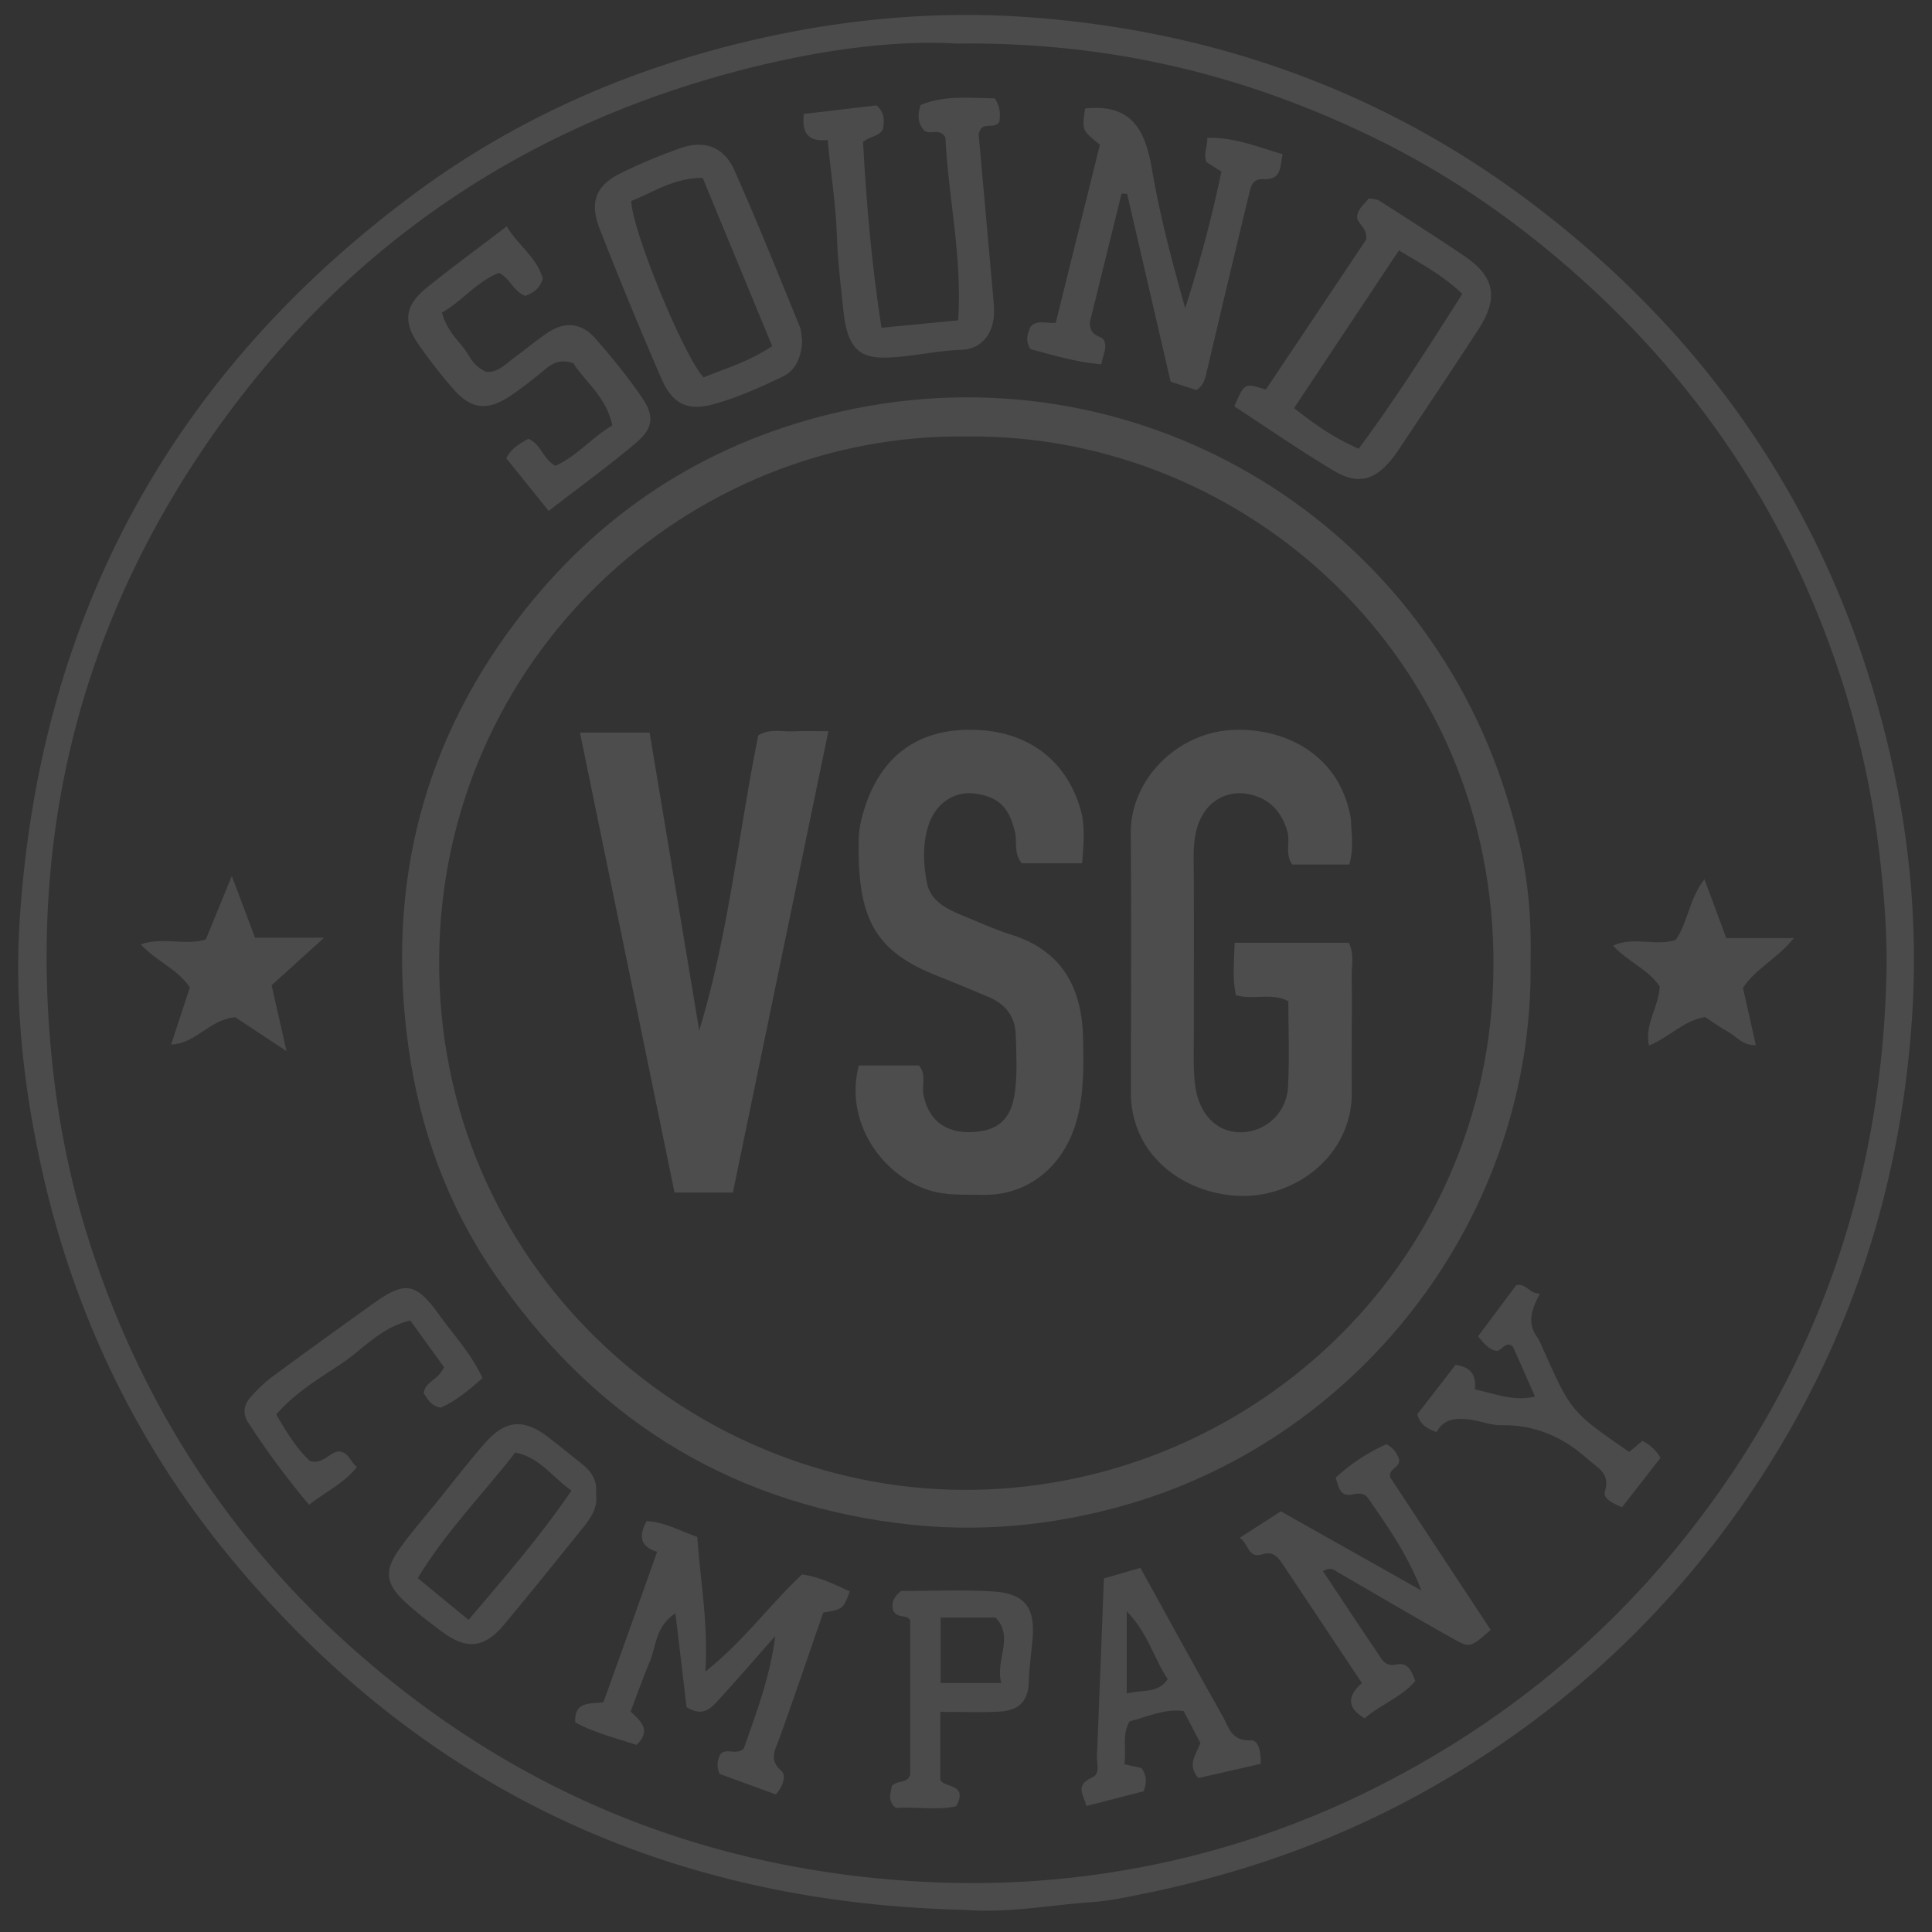 <svg xmlns="http://www.w3.org/2000/svg" width="53" height="53" viewBox="0 0 53 53"><rect x="0" y="0" width="53" height="53" fill="#333333" stroke="none"/><g><g opacity=".5"><g opacity=".5"><g opacity=".5"><path fill="#f0f0f0" d="M26.47 52.393c-8.14-.186-14.866-3.32-20.072-9.565-2.67-3.203-4.413-6.873-5.29-10.926-.48-2.21-.713-4.459-.563-6.732C1.1 16.935 4.67 10.3 11.331 5.342c2.744-2.042 5.831-3.415 9.179-4.209 2.544-.603 5.125-.85 7.722-.66 5.129.373 9.803 2.06 13.884 5.175 5.114 3.904 8.397 9.012 9.784 15.27a24.52 24.52 0 0 1 .568 6.733c-.272 4.759-1.678 9.152-4.324 13.128-2.277 3.422-5.217 6.168-8.81 8.222-2.505 1.433-5.183 2.387-8.009 2.959-.458.093-.92.19-1.385.222-1.15.079-2.296.305-3.47.211zm-.241-51.198c-1.638-.097-3.567.159-5.446.614C14.73 3.278 9.802 6.492 6.145 11.501 2.36 16.692.796 22.511 1.407 28.902c.162 1.7.48 3.362.988 4.987 1.579 5.056 4.47 9.23 8.676 12.496 3.694 2.867 7.876 4.56 12.545 5.095 2.224.254 4.445.243 6.644-.082a24.476 24.476 0 0 0 7.355-2.298c3.464-1.724 6.4-4.088 8.776-7.135 3.495-4.48 5.22-9.57 5.359-15.207.024-.992-.044-1.978-.151-2.968a25.517 25.517 0 0 0-.918-4.623c-1.38-4.591-3.866-8.48-7.48-11.674-1.67-1.475-3.48-2.725-5.482-3.702-3.521-1.718-7.232-2.65-11.49-2.596z"/></g><g opacity=".5"><path fill="#f0f0f0" d="M41.988 26.409c.087 6.907-4.601 12.968-11.008 14.847-2.084.61-4.197.808-6.382.525-4.767-.62-8.403-2.983-11.058-6.874-1.269-1.858-2.021-3.933-2.334-6.177-.624-4.458.402-8.487 3.206-12.013 2.238-2.813 5.157-4.648 8.703-5.438 7.965-1.776 15.812 2.843 18.215 10.559.46 1.478.696 2.69.658 4.57zM26.547 11.974c-7.677-.114-14.432 6.084-14.5 14.308-.068 8.414 6.785 14.531 14.329 14.589 7.714.058 14.532-6.028 14.594-14.328.066-8.487-6.812-14.644-14.423-14.569z"/></g><g opacity=".5"><path fill="#f0f0f0" d="M29.767 2.976c1.334-.142 1.662.658 1.841 1.706.217 1.264.549 2.51.905 3.773a37.38 37.38 0 0 0 .995-3.749l-.41-.258c-.093-.222.03-.416.022-.668.744-.015 1.366.246 2.066.45-.078.338-.014.713-.541.685-.304-.015-.336.232-.385.43a724.095 724.095 0 0 0-1.155 4.849c-.044.183-.074.364-.281.508-.204-.068-.434-.14-.71-.232L30.92 5.317l-.153-.006-.872 3.538c.015.375.235.332.375.463.128.21-.019.422-.057.68-.695-.054-1.313-.249-1.935-.411-.16-.207-.09-.41-.021-.596.171-.228.413-.108.705-.13l1.212-4.887c-.492-.392-.492-.392-.407-.992z"/></g><g opacity=".5"><path fill="#f0f0f0" d="M18.027 42.57c-.445-.138-.526-.409-.288-.84.471.017.899.258 1.389.433.081 1.18.305 2.369.222 3.693 1.043-.826 1.759-1.83 2.654-2.665.488.072.896.276 1.307.467-.18.483-.18.483-.728.58-.394 1.138-.788 2.302-1.206 3.458-.115.32-.298.583.066.89.128.11.041.415-.159.64l-1.542-.563a.584.584 0 0 1 .023-.543c.17-.181.424.043.64-.152.34-.973.725-1.981.862-3.087-.5.566-.993 1.136-1.502 1.694-.226.248-.452.557-.931.256l-.305-2.572c-.549.351-.522.887-.7 1.313-.19.454-.354.919-.53 1.378.26.26.587.495.165.918-.556-.182-1.148-.331-1.682-.617-.04-.59.423-.504.771-.553.5-1.382.982-2.743 1.474-4.127z"/></g><g opacity=".5"><path fill="#f0f0f0" d="M37.479 6.572c.03-.344-.228-.407-.25-.615.012-.224.199-.353.325-.517.112.024.217.022.29.07.785.502 1.57 1.002 2.342 1.525.81.547.927 1.141.384 1.98-.724 1.117-1.468 2.22-2.205 3.328a3.13 3.13 0 0 1-.164.226c-.488.613-.946.742-1.62.34-.929-.556-1.82-1.175-2.721-1.761.279-.644.279-.644.865-.461l2.754-4.115zm.897.297c-.972 1.462-1.919 2.884-2.876 4.326.582.461 1.106.825 1.773 1.115 1.02-1.377 1.92-2.8 2.843-4.248-.517-.493-1.103-.812-1.74-1.193z"/></g><g opacity=".5"><path fill="#f0f0f0" d="M22.705 3.84c-.554.06-.712-.211-.654-.714.654-.076 1.325-.157 1.995-.235.23.2.214.437.173.661-.115.2-.337.172-.543.34.087 1.664.236 3.368.505 5.099.74-.07 1.378-.133 2.104-.204.119-1.725-.274-3.39-.35-5.016-.17-.303-.463-.017-.613-.23-.144-.18-.155-.385-.068-.66.65-.276 1.357-.19 2.034-.183.158.23.154.44.126.643-.126.198-.379.028-.507.192-.02.054-.062.11-.059.165.13 1.479.264 2.956.396 4.436.017.185.036.373.019.556-.047.51-.373.891-.886.906-.6.017-1.178.151-1.77.198-.842.066-1.336-.015-1.466-1.233-.076-.706-.162-1.417-.185-2.123-.026-.84-.166-1.663-.25-2.598z"/></g><g opacity=".5"><path fill="#f0f0f0" d="M36.641 40.537a5.142 5.142 0 0 1 1.39-.917c.197.1.295.25.35.413.04.228-.315.258-.238.504l2.75 4.176c-.556.484-.565.503-1.036.238-1.056-.594-2.1-1.207-3.146-1.814-.102-.06-.188-.166-.42-.037.537.807 1.07 1.613 1.611 2.413.089.13.217.189.402.15.328-.072.414.182.52.451-.379.45-.958.645-1.384 1.024-.5-.291-.478-.618-.079-.966-.733-1.1-1.434-2.155-2.139-3.21-.138-.206-.262-.424-.59-.324-.407.126-.373-.295-.622-.452l1.127-.726 3.855 2.172c-.362-.954-.913-1.744-1.463-2.533-.1-.142-.249-.14-.42-.104-.366.078-.381-.215-.468-.458z"/></g><g opacity=".5"><path fill="#f0f0f0" d="M12.123 8.575c.16.57.519.812.722 1.156.108.181.241.366.5.47.31.025.53-.218.774-.397.302-.22.588-.465.9-.673.47-.314.923-.293 1.326.168.45.516.886 1.05 1.27 1.614.342.5.302.837-.165 1.233-.756.639-1.56 1.221-2.398 1.87l-1.163-1.444c.134-.27.37-.404.605-.534.343.138.396.549.74.741.591-.261 1.002-.78 1.564-1.108-.162-.782-.747-1.195-1.067-1.705-.341-.118-.55-.02-.758.151-.313.258-.631.512-.967.74-.622.422-1.084.374-1.562-.177a13.9 13.9 0 0 1-.977-1.252c-.418-.612-.348-1.06.232-1.53.701-.564 1.427-1.098 2.202-1.688.32.532.842.867.987 1.436-.079.271-.256.385-.473.47-.315-.104-.405-.458-.722-.63-.603.224-.995.764-1.57 1.089z"/></g><g opacity=".5"><path fill="#f0f0f0" d="M22.004 9.356c-.02.45-.18.807-.533.975-.615.295-1.246.58-1.902.758-.722.198-1.127-.016-1.429-.713a119.874 119.874 0 0 1-1.692-4.107c-.287-.73-.093-1.194.603-1.53.53-.258 1.076-.486 1.632-.68.648-.226 1.184-.022 1.468.62.626 1.41 1.2 2.845 1.785 4.272.055.138.051.302.068.405zm-.82.14c-.652-1.58-1.282-3.1-1.907-4.617-.8.002-1.361.398-1.96.635.022.809 1.436 4.24 1.982 4.84.58-.24 1.203-.411 1.885-.858z"/></g><g opacity=".5"><path fill="#f0f0f0" d="M34.588 48.386l-1.711.39c-.319-.35-.072-.637.054-.958l-.46-.88c-.539-.07-.99.16-1.483.282-.22.372-.08.775-.145 1.177l.473.106c.14.198.149.4.057.637l-1.572.404c-.057-.288-.342-.56.165-.787.229-.1.117-.394.127-.601.066-1.608.128-3.217.19-4.855l1.001-.291c.756 1.37 1.495 2.723 2.254 4.066.168.295.236.693.771.665.234-.015.277.35.28.645zm-3.68-1.928c.453-.114.859.006 1.126-.396-.382-.568-.543-1.266-1.125-1.86v2.256z"/></g><g opacity=".5"><path fill="#f0f0f0" d="M16.004 41.896c-.722.895-1.442 1.793-2.18 2.677-.538.642-1.026.691-1.695.192-.35-.261-.701-.525-1.018-.82-.54-.502-.579-.86-.147-1.464.324-.454.695-.876 1.048-1.311.43-.533.848-1.076 1.299-1.59.552-.627 1.055-.667 1.707-.17.323.245.635.503.952.755.262.207.422.46.38.809.057.366-.13.653-.346.922zm-3.15 2.542c1.009-1.193 1.974-2.295 2.822-3.545-.547-.394-.873-.917-1.542-1.046-.888 1.145-1.907 2.173-2.674 3.445.475.388.876.719 1.394 1.146z"/></g><g opacity=".5"><path fill="#f0f0f0" d="M24.465 48.995c.185-.189.402-.045.505-.304v-4.233c-.08-.19-.367-.037-.47-.287-.035-.137-.042-.316.216-.525.786 0 1.662-.043 2.533.013.854.054 1.15.431 1.078 1.287-.034.4-.094.795-.105 1.199-.015.527-.275.782-.818.81-.524.027-1.05.006-1.608.006v1.868c.106.222.777.097.435.719-.505.125-1.095.01-1.658.047-.232-.189-.14-.406-.108-.6zm1.339-4.62v1.794h1.664c-.174-.626.362-1.253-.157-1.795h-1.507z"/></g><g opacity=".5"><path fill="#f0f0f0" d="M44.693 39.831c.119-.099.237-.2.362-.302.194.097.358.228.497.463-.346.444-.703.9-1.055 1.354-.24-.1-.534-.23-.47-.433.159-.5-.205-.647-.473-.886-.672-.605-1.441-.945-2.369-.93-.275.006-.548-.108-.827-.15-.383-.057-.75-.042-.948.34-.26-.095-.447-.197-.53-.489l1.048-1.354c.424.054.57.277.535.67.536.118 1.058.337 1.648.199-.21-.473-.407-.923-.605-1.368-.219-.2-.306.16-.49.107-.195-.054-.302-.196-.468-.394l1.046-1.4c.29-.063.345.236.65.23-.239.438-.35.81-.084 1.18.071.098.115.218.166.33.772 1.733.772 1.733 2.367 2.833z"/></g><g opacity=".5"><path fill="#f0f0f0" d="M13.236 37.803c-.403.362-.76.648-1.15.812-.271-.05-.347-.231-.46-.39.021-.321.4-.362.556-.72l-.927-1.28c-.816.192-1.304.797-1.913 1.2-.615.408-1.261.792-1.764 1.379.28.48.552.926.92 1.274.356.108.524-.226.787-.262.289.019.315.279.506.428-.366.458-.854.676-1.312 1.035a22.523 22.523 0 0 1-1.667-2.25c-.16-.24-.124-.485.051-.688.183-.21.387-.41.611-.576.93-.685 1.864-1.361 2.805-2.032.833-.594 1.14-.538 1.76.325.392.553.873 1.05 1.197 1.745z"/></g><g opacity=".5"><path fill="#f0f0f0" d="M7.86 28.836l-1.406-.93c-.703.054-1.07.723-1.76.749l.514-1.566c-.334-.506-.903-.706-1.348-1.182.614-.213 1.203.037 1.785-.132l.714-1.745.637 1.694h1.895l-1.44 1.304c.132.586.258 1.147.409 1.808z"/></g><g opacity=".5"><path fill="#f0f0f0" d="M49.21 25.734c-.46.571-1.034.822-1.396 1.365l.353 1.573c-.364.013-.532-.245-.762-.368-.217-.118-.418-.267-.63-.404-.59.096-.978.553-1.541.783-.126-.596.279-1.066.296-1.623-.304-.463-.867-.67-1.28-1.119.577-.261 1.17.026 1.72-.157.338-.478.359-1.11.787-1.664l.6 1.614h1.854z"/></g><g opacity=".5"><path fill="#fafafa" d="M37.014 23.717h-1.565c-.203-.286-.052-.614-.133-.906-.159-.562-.517-.928-1.088-1.029a1.159 1.159 0 0 0-1.216.538c-.23.364-.271.809-.267 1.253.015 1.586.005 3.172.005 4.758 0 .342-.01.683.004 1.025.008.215.023.435.074.643.171.711.686 1.115 1.32 1.057a1.302 1.302 0 0 0 1.185-1.24c.043-.774.01-1.55.01-2.35-.451-.241-.938-.028-1.437-.163-.102-.455-.051-.93-.036-1.441H37c.155.306.078.618.082.918.01 1.058-.008 2.115.002 3.172.015 1.726-1.497 2.843-2.944 2.856-1.309.011-2.63-.745-3.005-2.045-.07-.245-.11-.48-.11-.729 0-2.394.014-4.789-.005-7.183-.011-1.465 1.287-2.796 2.876-2.83 1.423-.03 2.688.7 3.075 2.066.041.147.086.299.092.45.011.37.08.743-.05 1.18z"/></g><g opacity=".5"><path fill="#fafafa" d="M29.686 23.682h-1.66c-.226-.297-.119-.594-.183-.86-.149-.632-.42-.974-1.12-1.054-.574-.066-1.078.293-1.262.902-.157.512-.132 1.053-.029 1.565.093.46.502.686.916.856.46.186.913.4 1.386.547 1.445.452 1.962 1.51 1.98 2.906.012.744.023 1.481-.184 2.214-.368 1.296-1.387 2.05-2.575 2.02-.495-.013-.984.03-1.483-.13-1.306-.422-2.317-1.907-1.911-3.418h1.649c.21.242.073.54.124.805.136.689.596 1.053 1.335 1.021.712-.03 1.067-.356 1.168-1.068.076-.527.042-1.053.029-1.58-.014-.534-.285-.865-.758-1.063-.458-.192-.914-.385-1.376-.566-1.744-.684-2.217-1.584-2.175-3.749.005-.332.094-.674.205-.991.417-1.18 1.32-2.11 3.097-2.012 1.336.073 2.356.805 2.761 2.101.166.512.104 1.028.066 1.554z"/></g><g opacity=".5"><path fill="#fafafa" d="M20.106 32.715h-1.602c-.866-4.208-1.725-8.385-2.594-12.617h1.911l1.361 8.173c.812-2.669 1.076-5.422 1.62-8.1.33-.195.65-.092.953-.109.307-.016.616-.003.97-.003l-2.62 12.656z"/></g></g></g></g></svg>
